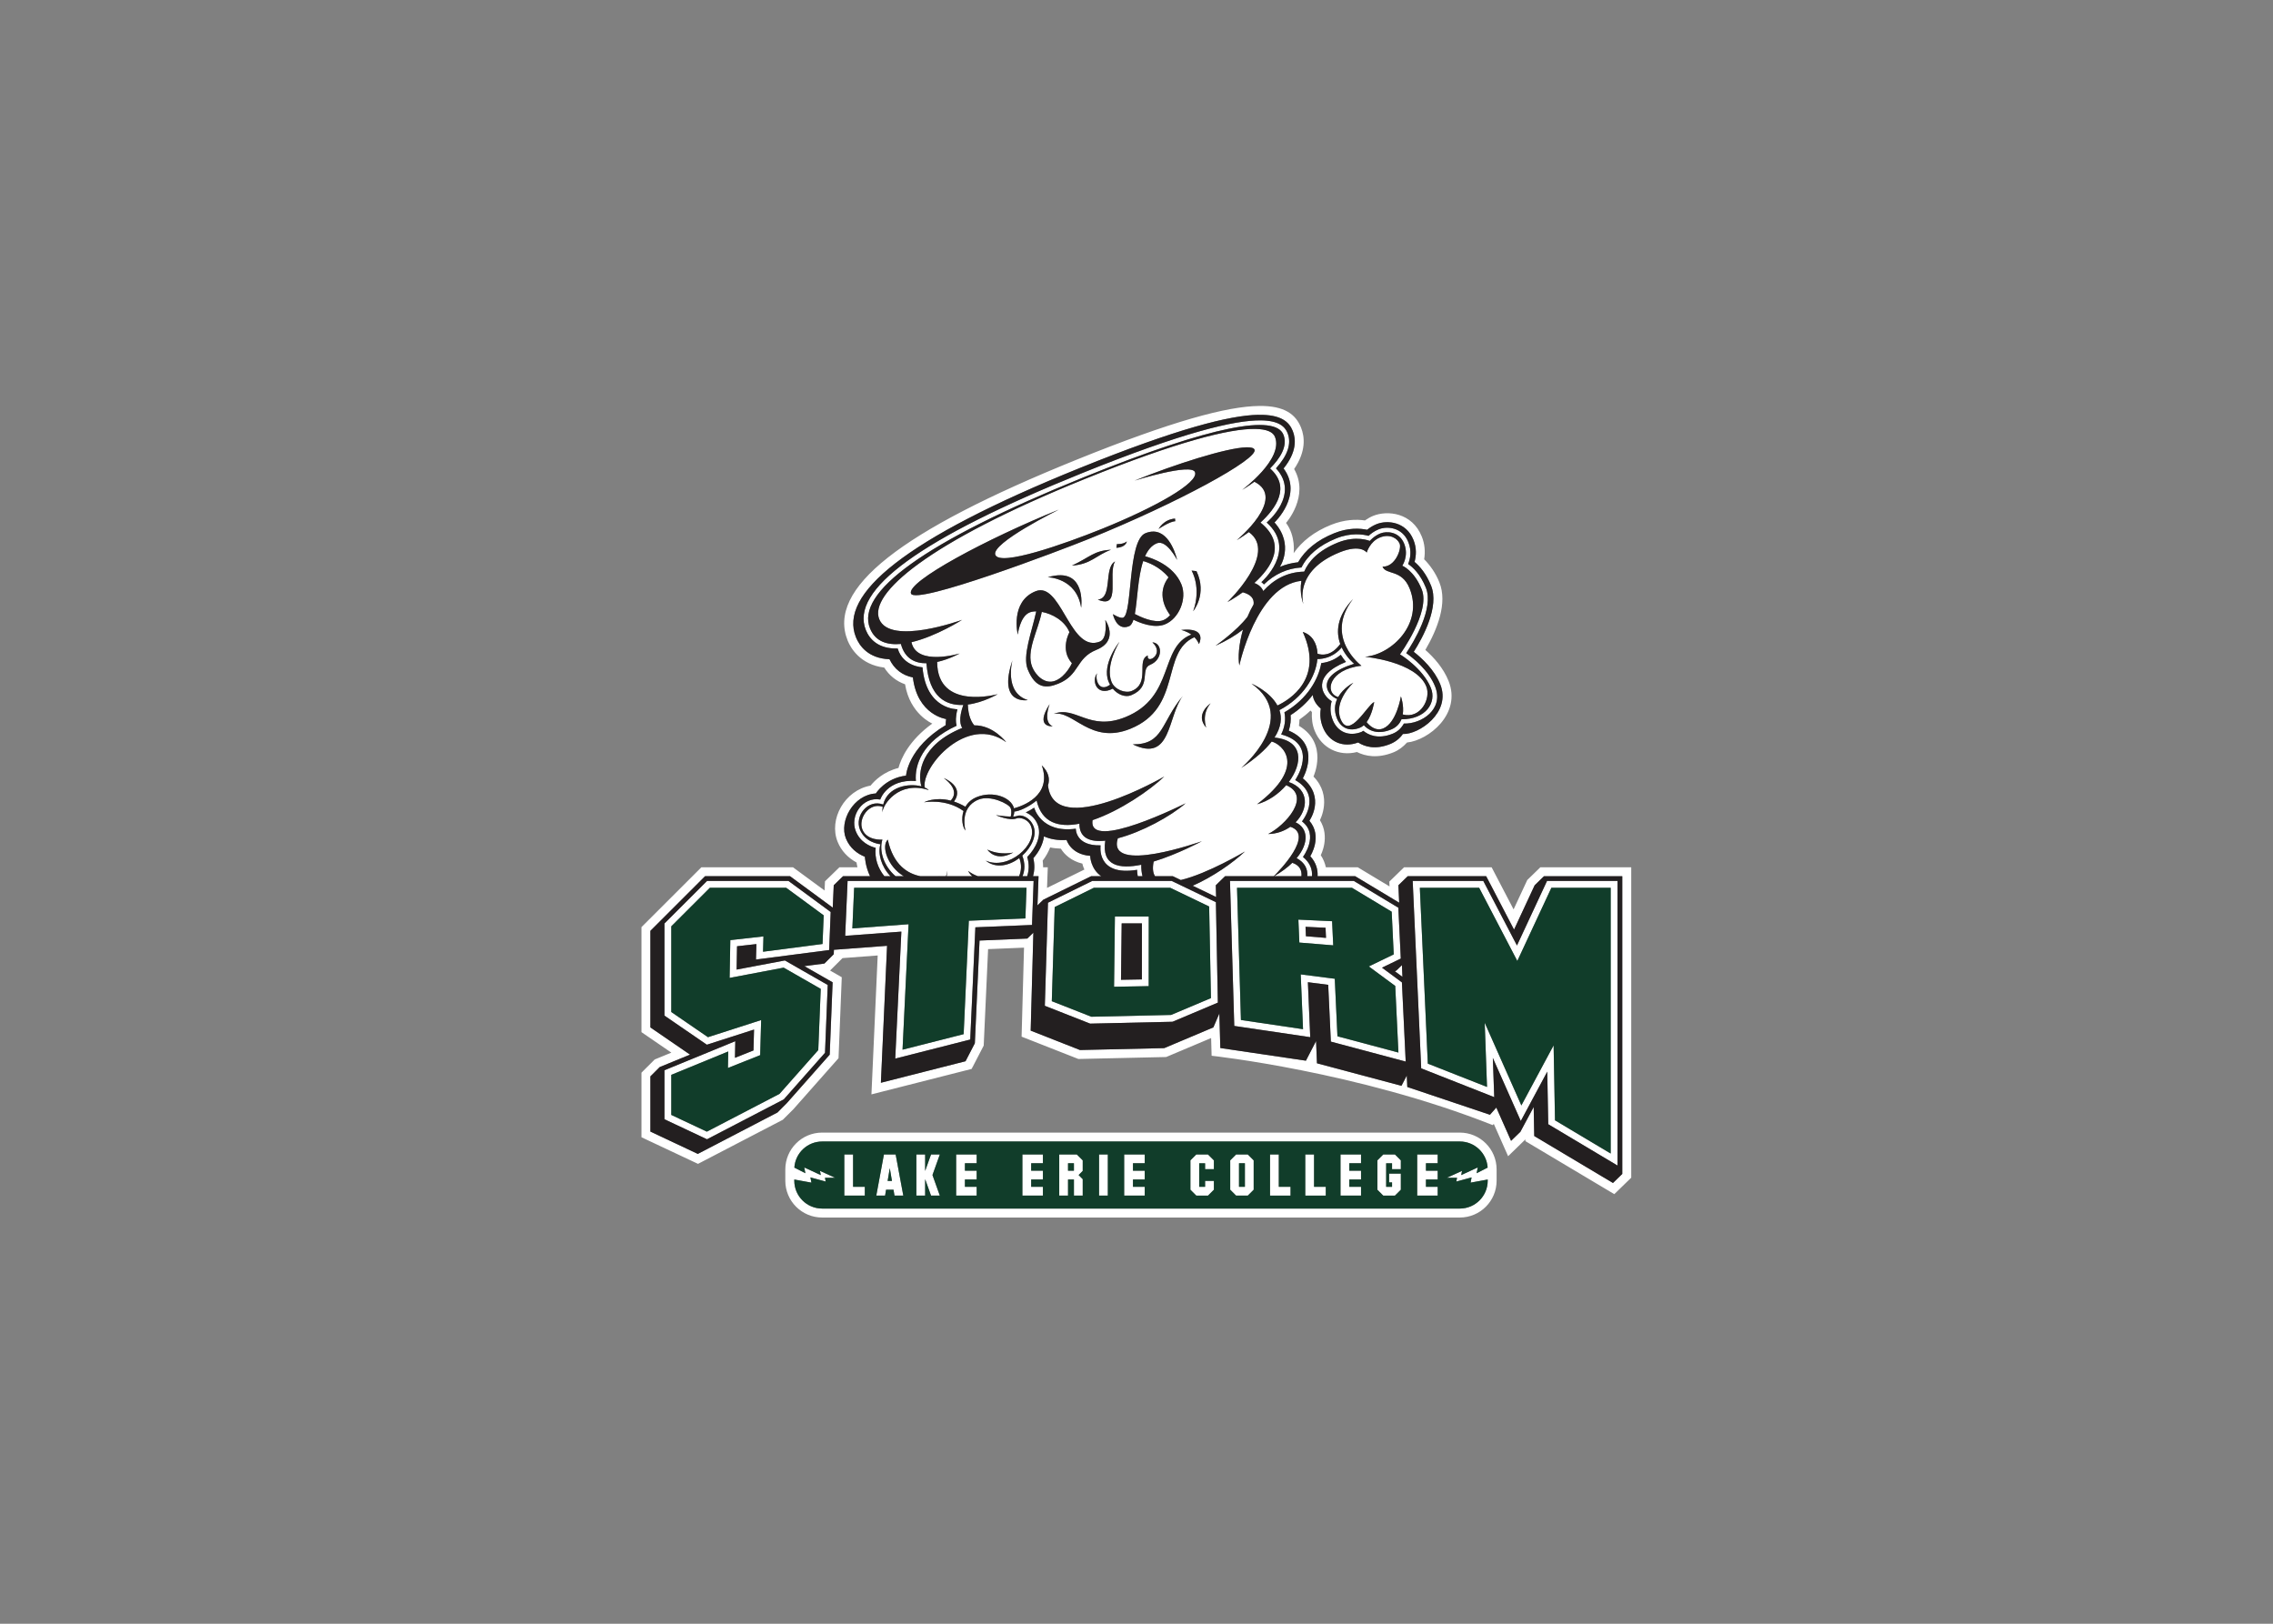 <svg clip-rule="evenodd" fill-rule="evenodd" stroke-linejoin="round" stroke-miterlimit="1.414" viewBox="0 0 560 400" xmlns="http://www.w3.org/2000/svg"><rect x="0" y="0" width="560" height="400" fill="#808080" stroke="none"/><g fill-rule="nonzero" transform="matrix(.68 0 0 .68 156.563 98.019)"><path d="m226.06 2.92c-11.68.106-31.67 5.502-66.15 19.437-64.234 25.949-90.618 46.795-83.023 65.586 1.096 2.696 4.551 8.691 13.242 9.757 1.818 2.885 4.37 4.931 7.549 6.053 1.765 10.84 9.865 14.229 9.865 14.229-8.385 6.043-11.311 12.566-12.256 16.082-5.42 1.346-8.688 4.626-10.109 6.391-9.446 1.72-15.222 12.229-11.934 20.369 1.319 3.254 3.699 5.774 6.854 7.486 0 0 .066.664.316 1.731h-6.522l-5.236 5.085-.148 3.331-11.445-8.416h-33.186l-21.709 21.684v38.041l10.83 7.425-6.043 2.483-4.787 4.775v23.398l20.486 9.637 30.725-15.975 3.793-3.781 16.389-18.518 1.175-29.334-4.234-2.428 4.508-4.502 12.744-.955-2.266 50.322 36.297-9.221 4.375-8.441 1.594-34.957 13.016-.537-.879 32.246 20.578 8.089 31.795-.712 16.295-6.877.176 6.419s52.805 5.672 101.85 25.123l.385-.441 5.189 11.709 6.256-6.082.01.627 32.205 19.201 6.135-5.963v-112.46h-32.916l-4.742 4.607-4.967 10.654-7.959-15.262h-31.709l-5.356 5.206.077 1.736-11.531-6.942h-11.545c-.309-1.443-.873-2.915-1.844-4.378 0 0 3.496-6.609-.305-12.691 0 0 4.7-8.672-2.334-15.793 0 0 5.551-11.95-5.268-18.375.122-.758.172-1.508.188-2.26 1.421-1.008 2.771-2.079 4.004-3.278.149.182.34.356.504.539-.119 2.292.118 4.57 1.006 6.774 2.557 6.332 8.838 9.366 15.322 7.715 2.998 1.507 7.452 2.443 13.25.103 1.955-.789 3.529-2.051 4.89-3.551 7.779-.771 19.86-10.402 15.035-22.336-1.882-4.678-5.284-8.451-8.394-11.211 4.322-7.422 8.123-16.967 5.074-24.494-1.361-3.376-3.283-6.082-5.506-8.347.46-2.837.197-5.6-.869-8.243-3.496-8.651-12.395-9.577-17.605-7.476-1.029.419-2.015.997-2.985 1.656-3.092-.435-7.351-.396-12.365 1.629-5.96 2.411-10.427 5.878-13.463 10.23 0 0 .833-6.181-2.755-10.955 0 0 8.584-9.69 2.933-19.523 4.378-6.42 3.854-11.668 2.494-15.039-1.932-4.785-5.985-7.9-15.068-7.817zm-.344 3.209c8.133-.146 11.086 2.528 12.418 5.822 1.208 3.001 1.466 7.662-3.314 13.607 7.191 9.636-3.297 19.566-3.297 19.566 7.281 8.132 1.941 16.105 1.941 16.105 2.085-.899 4.299-1.44 6.604-1.69 2.574-4.447 6.886-8.02 13.066-10.514 5.155-2.083 9.422-1.785 11.947-1.25.872-.702 2.002-1.465 3.4-2.031 3.958-1.6 10.731-.899 13.393 5.684 1.204 2.99.996 5.765.399 7.982 1.871 1.566 4.201 4.199 5.982 8.602 3.065 7.592-2.876 18.603-6.273 23.971 3.034 2.362 7.466 6.495 9.59 11.732 4.147 10.275-7.799 18.281-13.523 18.037-1.128 1.6-2.681 2.853-4.62 3.636-5.417 2.188-9.26.933-11.594-.566-5.412 2.026-10.624-.173-12.764-5.461-.918-2.27-1.137-4.572-.767-6.795-2.303-1.937-2.813-3.994-2.922-4.941-2.156 2.797-4.873 5.296-8.026 7.306.152 1.629.004 3.51-.66 5.6 12.119 5.146 5.09 17.293 5.09 17.293 8.406 6.909 2.379 15.357 2.379 15.357 4.916 5.734.322 12.836.322 12.836 2.157 2.376 2.788 4.91 2.647 7.256h13.633l15.936 9.592-.283-6.317 3.375-3.269h28.432l10.09 19.344 7.474-16.074 3.373-3.27h28.365v107.85l-3.369 3.274-28.529-17.008-.197-10.516-4.822 8.996-3.375 3.273-5.348-12.066-2.301 2.608-29.949-10.053-.187-4.145-1.926 3.713-30.615-8.156-.321-8.047-3.679 7.106-31.014-4.59-.348-12.516-2.166 5.035-17.803 7.518-30.527.685-17.861-7.021.969-35.486-2.196 2.132-17.309.721-1.699 37.211-3.373 6.512-30.664 7.791 2.239-49.609-19.256 1.441-.065 1.61-3.371 3.367-7.268.949 10.225 5.852-1.05 26.217-15.555 17.572-3.371 3.375-28.862 15-17.176-8.08v-20l3.375-3.373 10.992-4.514-14.367-9.848v-34.996l19.807-19.789h30.788l15.479 11.389.355-8.113 3.367-3.27h9.777c-1.762-3.765-1.859-7.052-1.859-7.052-2.76-1.099-5.47-3.146-6.869-6.616-2.528-6.25 2.694-15.839 10.844-16.316 0 0 3.381-5.542 10.934-6.461 0 0 .558-10.028 14.365-18.283-.006-.675.049-1.41.158-2.212 0 0-10.394-1.387-12.045-15.07-3.865-.77-6.747-3.025-8.469-6.592-7.789-.297-10.97-4.97-12.176-7.965-6.269-15.503 17.198-35.512 81.228-61.378 35.13-14.192 54.14-19.04 64.59-19.227zm.871 2.017c-9.474-.107-27.995 4.252-64.707 19.084-58.652 23.696-84.3 42.3-78.41 56.881 1.307 3.23 4.415 6.865 11.531 6.674 1.97 6.592 8.989 6.812 8.989 6.812 1.31 15.471 12.656 15.205 12.656 15.205-.698 2.7-.661 4.629-.291 5.971-12.474 5.663-15.277 14.306-14.76 20.006-10.535-.721-12.91 6.727-12.91 6.727-6.409-1.148-11.117 5.891-8.858 11.479 1.611 4.001 5.091 5.483 7.198 6.025-.413 3.753.777 7.335 3.146 10.27h2.211c-3.398-3.591-4.61-8.204-3.643-11.586-.936-.104-5.597-.815-7.416-5.314-1.97-4.883 2.771-11.139 8.434-9.067 1.624-6.597 9.322-7.792 13.828-6.586-1.383-4.768-.379-14.971 14.811-21.16-.621-.925-1.424-3.247.379-8.332-6.125.272-12.401-2.624-13.361-15.098-3.995.038-7.792-1.552-9.252-6.996-4.933.428-9.262-.846-11.2-5.652-5.222-12.915 19.259-31.231 77.519-54.771 46.745-18.888 69.279-22.8 72.264-15.412 1.67 4.125-1.188 8.589-4.836 12.25 7.501 6.68 2.265 14.333-3.475 19.6 9.595 7.784 4.118 16.184-2.224 21.896 1.6.589 2.691 1.601 3.238 2.906 3.631-4.051 8.498-6.895 14.82-7.023 1.616-3.756 5.118-7.669 12.223-10.543 6.66-2.691 11.549-.58 11.549-.58s1.481-1.761 3.799-2.705c2.321-.936 6.867-.739 8.65 3.676 1.793 4.437-.675 8.004-.675 8.004s4.264 1.669 7.052 8.584c3.299 8.166-7.885 23.52-7.885 23.52s8.313 5.031 11.205 12.186c2.118 5.236-1.753 11.368-10.67 11.352-.606 1.526-1.744 2.892-3.761 3.709-5.724 2.312-8.832-.394-9.856-1.569-.425.38-.898.696-1.422.908-4.016 1.617-7.029-.124-8.334-3.359-1.117-2.765-.81-5.128.088-7.051-3.759-1.316-8.31-8.301 6.156-12.762 0 0-2.804-2.21-4.529-5.918-1.002 1.27-3.795 4.143-8.799 4.221-.555 6.265-5.053 13.935-13.748 18.494.925 2.755.714 6.075-1.791 9.945 10.69 1.085 10.225 9.414 5.174 16.094 7.6 2.68 7.076 9.928 2.467 14.609 4.462 2.03 5.066 7.393.373 12.986 3.034 1.605 4.075 3.99 3.867 6.531h1.699c.187-2.342-.582-4.798-3.267-6.98 0 0 6.049-7.994-.35-12.871 0 0 7.508-9.251-2.447-14.982 0 0 8.868-12.815-5.086-16.523 1.328-2.733 1.709-5.419 1.164-8.014 8.473-4.872 12.414-12.259 13.352-17.82 3.244-.375 5.579-1.741 7.061-3.031.637 1.014 1.288 1.906 1.894 2.592-12.604 5.091-8.793 12.12-5.172 14.225-.66 2.217-.557 4.515.389 6.867 1.765 4.355 5.959 6.058 10.451 4.25 0 0 .337-.222.603-.385 1.73 1.425 5.236 3.239 10.664 1.045 1.857-.752 3.139-2.054 4.047-3.67 6.293.219 14.668-5.135 11.281-13.504-2.342-5.801-7.83-10.173-10.438-12.008 2.722-4.067 10.141-16.213 7.121-23.693-1.998-4.955-4.737-7.444-6.431-8.597.702-1.699 1.419-4.618.053-7.987-2.135-5.286-7.574-5.852-10.754-4.568-1.662.664-2.881 1.656-3.631 2.357-1.939-.54-6.312-1.262-11.717.92-6.17 2.494-10.346 6.062-12.596 10.535-5.175.316-9.722 2.422-13.598 6.141-.284-.306-.579-.578-.916-.838 0 0 13.199-11.471 1.921-21.586 0 0 12.25-10.068 3.366-19.631 4.23-4.67 5.723-8.988 4.181-12.812-.939-2.327-3.186-4.49-9.668-4.563zm-2.072 3.092c-9.317-.135-28.292 4.635-61.758 18.154-57.201 23.112-78.135 41.617-74.443 50.76 3.941 9.756 30.016.26 30.016.26s-9.375 5.991-18.342 8.094c1.869 8.817 17.494 4.076 17.494 4.076s-3.77 2.117-8.18 3.08c.034 17.75 21.92 11.67 21.92 11.67s-5.117 3.025-10.809 3.758c.138 4.097 1.308 6.343 2.342 7.537 6.866-.125 11.547 6.084 11.547 6.084-14.089-10.291-30.78 9.002-29.512 16.43.614.265 1.128.583 1.486.947-10.895-3.557-16.693 5.247-16.832 8.123-.01-.736.048-1.422.151-2.07-4.851-1.756-9.023 4.172-7.377 8.234 1.669 4.136 7.24 3.656 7.24 3.656-1.255 3.99.412 9.481 4.764 13.248h3c-5.809-3.376-8.309-10.919-5.805-13.248 1.991 9.299 7.333 12.371 11.814 13.248h6.625c.198-.046.344-.078.344-.078-.064.031-.126.043-.184.078h2.52c.146-.681.283-1.356.5-2.052-.147.661-.239 1.355-.303 2.052h9.277c-1.073-.926-1.476-1.939-1.476-1.939 1.05.877 2.298 1.487 3.523 1.939h14.932c.84-2.015.986-4.295.076-6.56-3.686 2.772-8.498 3.896-12.172.902 8.074 3.688 19.103-5.786 16.381-12.518-1.105-2.744-4.208-3.151-5.058-2.808-2.759 1.117-7.621-1.143-7.621-1.143s3.012.484 5.345.531c.127-.406.487-1.849-.027-3.101-.592-1.492-7.279-4.816-11.611-3.059-7.194 2.903-4.732 11.227-4.732 11.227-1.003-1.111-1.65-4.199-.701-7.084-6.447-4.681-14.322-3.164-14.322-3.164s3.845-2.102 9.662-.621c1.043-1.05 2.999-4.026-2.489-8.153 0 0 7.678 2.993 3.68 8.512 1.308.425 2.692 1.032 4.15 1.879.817-1.437 2.129-2.711 4.114-3.516 5.875-2.373 12.479.104 13.477 4.073 2.836-.753 14.021-4.472 10.062-15.561 2.552 2.475 2.993 4.982 2.26 7.273 2.257 19.944 42.127-3.219 42.127-3.219-5.155 4.935-16.011 12.42-25.975 15.795-1.88 11.778 33.721-6.107 33.721-6.107-5.493 4.785-15.945 10.447-24.574 12.686-4.212 13.425 30.465 1.051 30.465 1.051s-8.722 4.712-17.48 7.375c-.495 2.441-.262 4.148.488 5.31h6.463l2.881 1.383c9.81-2.314 23.248-10.34 23.248-10.34-4.307 4.068-11.786 9.305-18.951 12.402l8.498 4.088-.114-4.256 3.368-3.277h17.643c1.887-1.875 14.808-15.056 6-17.908-2.207 1.557-4.96 2.576-8.032 2.619 6.189-3.121 15.866-13.711 6.528-17.689-2.75 3.19-6.529 5.849-10.553 6.904 18.294-13.871 9.028-21.783 5.293-22.709-2.244 2.906-5.767 6.098-11.035 9.566 0 0 21.42-18.037 3.714-30.559 0 0 6.597 2.729 9.405 7.934 4.416-2.087 16.929-9.698 9.174-26.65 3.371 1.039 5.174 4.07 5.355 7.893 1.719.585 4.996.844 8.229-3.524-1.508-4.176-1.413-9.88 4.644-16.303-10.748 13.855 3.039 24.184 3.039 24.184-11.761 1.289-13.591 9.839-8.435 11.34 1.916-3.365 5.521-5.189 5.521-5.189s-7.283 6.61-4.648 13.148c3.142 7.757 9.697-5.158 12.18-6.16 0 0-.665 4.451-2.752 7.293 1.052 1.29 3.267 3.391 5.99 2.291 4.899-1.982 6.441-11.625 6.441-11.625s1.186 3.301.67 6.554c6.469 1.704 10.307-5.752 8.52-10.162-3.646-9.028-22.191-10.736-22.191-10.736 9.844-.845 21.257-12.142 16.15-24.777-2.838-7.012-8.56-4.779-9.813-7.879 4.606.165 6.976-6.428 6.213-8.308-.757-1.884-3.491-3.735-7.15-2.254-3.663 1.48-4.795 5.461-4.795 5.461s-2.071-3.207-9.791-.088c-16.91 6.835-13.143 18.736-13.143 18.736s-1.55-3.742-.717-8.418c-16.388 1.786-22.492 30.658-22.492 30.658-.539-2.784-.191-7.721 1.33-12.992-2.627 2.062-5.942 4.074-9.969 5.865 0 0 7.655-5.319 11.586-10.486.63-1.529 1.371-3.037 2.215-4.486.268-1.933-.75-3.539-3.914-4.401-3.081 2.223-5.565 3.549-5.565 3.549s18.512-17.689 7.764-25.357c-2.489 1.834-4.394 2.934-4.394 2.934s18.369-15.167 6.404-21.172c-2.5 1.829-4.443 2.955-4.443 2.955s15.152-11.148 11.887-19.227c-.698-1.727-2.939-2.804-7.174-2.865zm-3.193 6.662c1.661-.046 2.713.215 2.97.85 1.372 3.392-27.743 19.288-60.268 32.432-10.131 4.093-62.47 23.988-64.201 19.703-1.73-4.285 27.598-19.91 53.557-30.4 0 0-24.702 12.175-22.998 16.387 1.699 4.216 24.671-3.784 38.803-9.494 18.762-7.58 35.084-16.633 33.521-20.498-1.345-3.338-21.871 3.085-21.871 3.085 14.682-5.931 33.289-11.864 40.486-12.064zm-25.834 25.824.082.957c-2.084.071-6.033 2.805-6.033 2.805s1.787-3.468 5.951-3.762zm-7.75 4.706c6.345.175 8.488 10.271 8.488 10.271s-3.803-7.459-7.33-6.031c-1.928.776-3.289 2.482-4.277 4.697 2.281.598 10.339 3.185 13.182 10.219 2.105 5.226-.904 12.402-5.969 14.449-4.044 1.64-9.42-.677-11.416-1.676-.394 1.234-.904 2.08-1.619 2.362-4.551 1.842-5.834-4.387-5.834-4.387s2.67 1.698 3.734 1.273c3.414-1.382 1.559-27.964 8.059-30.588 1.084-.438 2.076-.615 2.982-.589zm-9.727 3.57s-.285 2.148-3.781 2.297l.182-1.334s2.327.141 3.599-.963zm-5.715 3.01c-5.367 1.933-7.246 5.293-14.166 5.744 6.633-3.096 7.9-5.406 14.166-5.744zm11.645 4.098c-1.965 5.869-2.079 14.128-3.029 19.189 1.958 1.024 7.194 3.491 10.297 2.238.998-.404 1.813-1.061 2.477-1.861-1.393-1.834-5.094-7.714-.571-13.666-3.261-3.985-7.656-5.481-9.173-5.901zm-10.195.139c-2.761 4.681 2.421 17.51-6.256 13.822 5.524-.5 2.064-11.482 6.256-13.822zm27.732 3.322 1.772.193c3.99 8.331-1.19 14.504-1.19 14.504 3.094-8.645-.582-14.697-.582-14.697zm-47.498 1.678c9.121.112 7.483 11.768 7.483 11.768-1.649-10.865-12.086-11.041-12.086-11.041 1.778-.523 3.3-.743 4.603-.727zm-7.355 5.437c8.071-.225 11.452 22.705 21.643 18.586 2.914-1.175 1.945-7.83 1.945-7.83s5.215 7.434-3.236 10.842c-7.574 3.065-5.96 9.091-13.812 12.26-4.355 1.759-8.23 1.792-11.051-5.19-1.978-4.888 1.416-13.387 3.082-21.014-.92-.006-1.736.119-2.395.385-3.538 1.433-4.302 8.016-4.302 8.016s-2.883-11.918 6.447-15.686c.583-.236 1.142-.354 1.68-.369zm.578 7.842c-1.373 6.929-5.798 14.208-3.461 19.977 1.164 2.886 4.545 6.5 8.416 4.937 3.87-1.562 5.963-6.326 5.963-6.326-4.445-4.936-.9-11.219-.9-11.219-1.683-4.166-6.207-6.678-10.018-7.369zm52.166 6.428c7.696-.201 4.773 5.226 4.773 5.226-.41-1.01-.99-1.826-1.644-2.482-12.314 5.382-4.209 25.499-23.244 33.187-14.452 5.842-20.644-6.805-27.721-5.406 7.916-3.108 12.806 6.475 25.943 1.171 18.059-7.302 12.189-25.367 23.91-29.908-1.824-1.31-3.701-1.669-3.701-1.669.611-.067 1.17-.106 1.683-.12zm-24.033 4.435s-5.288 8.506-2.869 14.492c1.149 2.843 5.005 4.234 7.312 3.295 6.848-2.765 1.546-11.132 5.828-12.863-.618 3.435 6.394-.41 1.663-4.76 3.678.191 3.957 6.213-.807 8.141-3.865 1.564.802 7.917-6.912 11.035-1.976.8-4.705-.088-6.639-2.391-5.726 2.956-7.834-2.702-5.66-5.599-.808 1.901.52 7.215 4.681 4.162-.202-.349-.382-.718-.544-1.11-2.577-6.377 3.947-14.402 3.947-14.402zm-38.754 6.654s-3.221 11.662 5.549 14.432c0 0-11.103 1.994-5.549-14.432zm61.768 12.883c-5.724 7.435-4.056 24.384-18.174 17.594 11.22.059 10.065-7.898 18.174-17.594zm10.006 2.733c-3.44 4.037-1.584 8.775-1.584 8.775-4.301-4.806 1.584-8.775 1.584-8.775zm-58.314.281s-2.585 6.473 1.072 8.025c0 0-6.615.605-1.072-8.025zm-4.713 34.92c-2.886 2.374-6.4 3.922-8.068 3.996-.022.588-.17 1.204-.448 1.822.588-.021 1.089-.088 1.416-.22 1.645-.66 4.684.512 5.952 3.652 1.361 3.365-.698 7.712-4.053 10.725 1.085 2.794.942 5.3.099 7.445h1.684c.675-2.066.784-4.406.022-6.961 3.117-3.15 5.372-7.801 3.75-11.812-.909-2.243-2.566-3.637-4.291-4.318 1.022-.484 2.031-1.055 3.048-1.736 0 0 2.402 9.343 15.088 7.623 0 0-.191 6.275 8.973 6.025 0 0-1.764 11.314 13.234 8.869 0 0-.026.981.24 2.311h1.703c-.283-1.199-.467-2.529-.441-4.151-7.855 1.612-14.472.479-13.033-8.722-5.492.598-9.43-.936-9.369-6.147-7.438 1.455-13.661-.279-15.506-8.4zm2.664 12.992c-.349 2.678-1.673 5.415-3.855 7.902.545 2.358.436 4.537-.098 6.526h1.982l-.382 10.572 2.115-2.059 17.33-8.514h3.656c-3.959-2.732-4.006-7.373-4.006-7.373-7.064-.523-8.551-5.744-8.551-5.744-3.122.192-5.86-.27-8.191-1.31zm2.244 4.006c1.23.271 2.53.385 3.875.435 1.313 2.135 3.772 4.47 7.803 5.432 0 0 .161.899.732 2.143l-13.539 6.65.272-7.478h-1.694c.006-.79-.041-1.591-.15-2.397 1.164-1.527 2.069-3.134 2.701-4.785zm-22.752.779c4.688 2.239 9.393 1.061 9.393 1.061-6.484 3.631-9.393-1.061-9.393-1.061zm110.49 4.787c-1.699 1.657-3.881 3.294-6.566 4.852h9.881c.181-2.103-.62-3.943-3.315-4.852zm-212.07 6.58-15.426 15.41v33.375l15.375 10.543 17.09-5.498-.207 7.571-6.707 2.666.113-6.018-25.664 10.52v17.758l15.42 7.252 27.82-14.459 14.934-16.877.991-24.559-15.533-8.893-17.488 3.309.16-8.447 7.015-.789-.156 5.601 26.516-3.445.549-13.781-15.281-11.246h-29.52zm50.932 0-.877 19.881 20.357-1.521-2.217 46 27.174-6.908 1.856-40.66 20.525-.848.576-15.943h-67.395zm88.633 0-16.037 7.885-1.138 37.344 16.412 6.457 29.859-.676 16.424-6.935-.713-36.385-15.99-7.69h-28.816zm116.11 0 3.082 67.898 26.463 10.426-.511-14.203 10.133 22.844 9.589-17.873.358 19.043 25.098 14.971v-103.11h-25.545l-10.889 23.383-12.195-23.383h-25.582zm-66.199.002 1.553 52.52 27.527 4.075-.85-19.91 7.362.941.955 20.576 27.121 7.228-1.371-28.691-7.217-5.33 6.806-3.289-.886-18.422-16.109-9.697h-44.891zm-188.44 2.473h27.674l13.57 9.986-.418 10.379-21.559 2.803.151-5.561-12.004 1.356-.256 13.684 19.582-3.719 13.434 7.691-.895 22.176-14.047 15.873-26.322 13.68-12.881-6.058v-14.521l20.631-8.467-.113 5.979 11.684-4.649.355-12.707-19.268 6.199-13.289-9.119v-31.037l13.971-13.967zm52.275.002h62.445l-.394 11.088-20.504.85-1.873 41.088-22.143 5.63 2.189-45.451-20.369 1.518zm86.842.002h27.674l14.109 6.783.647 33.182-14.445 6.1-28.883.654-14.328-5.637 1.039-34.105 14.188-6.976zm51.879 0h41.648l14.391 8.66.735 15.471-9.022 4.36 9.57 7.066 1.155 24.129-22.092-5.891-.969-20.84-12.344-1.578.846 19.85-22.504-3.334zm66.236 0h21.488l13.828 26.508 12.338-26.508h21.488v96.268l-20.174-12.031-.504-27.15-11.678 21.764-13.283-29.959.836 23.258-21.451-8.443-2.888-63.705zm-110.48 10.406-.308 25.445 12.553-.219.021-25.227h-12.266zm66.473 1.121.356 8.318 12.27 1-.407-8.736zm-64.021 1.363h7.334l-.011 20.301-7.567.137zm66.615 1.245 7.25.341.168 3.668-7.273-.591zm34.922 13.883-2.015 1.951-.545.267 2.744 2.026zm-210.05 60.66c-7.367 0-13.341 5.974-13.346 13.346v4.087c.005 7.367 5.978 13.34 13.346 13.34h231.02c7.371 0 13.337-5.973 13.342-13.34v-4.087c-.005-7.372-5.97-13.346-13.342-13.346zm0 3.24h231.02c5.363 0 9.746 4.176 10.082 9.451l-3.992 2.037.41-2.096-5.994 2.77.295-1.522-5.521 2.514h3.718l-.263 1.352 5.527-1.496-.359 1.892 6.203-1.133v.424c0 5.575-4.526 10.105-10.105 10.105h-231.02c-5.58 0-10.105-4.53-10.105-10.105v-.424l6.205 1.133-.363-1.892 5.531 1.496-.26-1.352h3.715l-5.524-2.514.293 1.522-5.988-2.77.402 2.096-3.986-2.037c.333-5.275 4.718-9.451 10.08-9.451zm100.31 4.697v14.895h3.188v-14.895zm-92.301.004v14.896h7.438v-3.187h-4.252v-11.709zm14.354 0-2.758 14.895h3.19l.353-2.129h2.696l.353 2.129h3.19l-2.764-14.895zm11.754 0v14.896h3.19v-5.957l2.129 5.957h3.189l-2.666-7.447 2.666-7.449h-3.189l-2.129 5.957v-5.957zm14.416 0v14.895h7.444v-3.186h-4.26v-2.654h4.26v-3.185h-4.26v-2.684h4.26v-3.186zm23.998 0v14.895h7.442v-3.186h-4.252v-2.654h4.252v-3.185h-4.252v-2.684h4.252v-3.186zm36.881 0v14.895h7.446v-3.184h-4.26v-2.656h4.26v-3.183h-4.26v-2.686h4.26v-3.185h-7.446zm26.127 0-2.129 2.129v10.641l2.129 2.129h4.254l2.127-2.129v-3.199h-3.191v2.14h-2.135v-8.525h2.135v2.135h3.191v-3.192l-2.127-2.129zm26.717 0v14.898h7.438v-3.187h-4.252v-11.711zm12.768 0v14.898h7.438v-3.187h-4.252v-11.711zm12.764 0v14.895h7.444v-3.184h-4.254v-2.656h4.254v-3.183h-4.254v-2.686h4.254v-3.185h-7.444zm15.488 0-2.129 2.129v10.641l2.129 2.129h4.25l2.129-2.125v-5.836h-4.25v3.184h1.067v1.589h-2.141v-8.525h2.141v2.135h3.183v-3.192l-2.129-2.129zm12.295 0v14.895h7.438v-3.184h-4.252v-2.656h4.252v-3.183h-4.252v-2.686h4.252v-3.185h-7.438zm-129.68.002v14.891h3.186v-5.836h2.133v5.836h3.191v-5.955l-1.486-1.494 1.486-1.483v-3.834l-2.127-2.125zm64.07 0-2.125 2.125v10.643l2.125 2.123h4.258l2.121-2.123v-10.643l-2.121-2.125zm1.063 3.182h2.131v8.523h-2.131zm-61.949.004h2.135v2.685h-2.135zm-64.58 1.779.785 4.607h-1.565z" fill="#fff"/><path d="m79.229 177.472-.646 14.723 20.365-1.522-2.188 45.451 22.143-5.627 1.879-41.092 20.496-.848.398-11.086h-62.447zm86.844 0-14.182 6.976-1.049 34.107 14.332 5.629 28.881-.648 14.447-6.096-.65-33.189-14.105-6.779zm51.877 0 1.416 47.896 22.5 3.33-.836-19.85 12.336 1.578.969 20.844 22.094 5.887-1.154-24.127-9.573-7.067 9.028-4.361-.742-15.467-14.387-8.664h-41.65zm66.238.002 2.893 63.701 21.449 8.447-.836-23.258 13.277 29.955 11.684-21.766.506 27.156 20.172 12.027v-96.264h-21.488l-12.342 26.51-13.824-26.51h-21.49zm-257.24.002-13.971 13.959v31.037l13.291 9.119 19.268-6.201-.354 12.709-11.684 4.648.114-5.977-20.635 8.463v14.52l12.885 6.063 26.322-13.684 14.047-15.869.892-22.174-13.432-7.69-19.582 3.715.256-13.684 12.004-1.35-.154 5.553 21.561-2.805.42-10.371-13.574-9.982h-27.674zm146.76 10.406h12.262l-.016 25.219-12.555.222zm66.475 1.121 12.213.578.41 8.738-12.273-1.004-.349-8.312zm-172.53 80.38c-5.362 0-9.744 4.181-10.082 9.455l3.99 2.035-.404-2.094 5.99 2.77-.295-1.526 5.522 2.51h-3.713l.262 1.356-5.532-1.496.36 1.894-6.203-1.133v.42c0 5.58 4.525 10.105 10.105 10.105h231.02c5.58 0 10.105-4.525 10.105-10.105v-.42l-6.199 1.133.357-1.894-5.525 1.496.253-1.356h-3.71l5.519-2.51-.293 1.526 5.988-2.77-.402 2.094 3.99-2.035c-.339-5.274-4.721-9.455-10.084-9.455h-231.02zm8.01 4.701h3.183v11.711h4.254v3.187h-7.437zm14.357 0h4.25l2.773 14.898h-3.199l-.353-2.131h-2.692l-.357 2.131h-3.19zm11.748 0h3.189v5.959l2.129-5.959h3.19l-2.666 7.449 2.666 7.449h-3.19l-2.129-5.957v5.957h-3.189zm14.416 0h7.443v3.185h-4.258v2.684h4.258v3.186h-4.258v2.656h4.258v3.187h-7.443zm24 0h7.435v3.185h-4.246v2.684h4.246v3.186h-4.246v2.656h4.246v3.187h-7.435zm13.355 0h6.379l2.131 2.129v3.83l-1.487 1.49 1.487 1.492v5.957h-3.186v-5.843h-2.135v5.843h-3.189zm14.422 0h3.185v14.898h-3.185zm9.101 0h7.446v3.185h-4.26v2.684h4.26v3.186h-4.26v2.656h4.26v3.187h-7.446zm26.127 0h4.254l2.129 2.129v3.191h-3.189v-2.135h-2.135v8.526h2.135v-2.141h3.189v3.198l-2.129 2.13h-4.254l-2.127-2.13v-10.639zm14.418 0h4.258l2.123 2.129v10.639l-2.123 2.131h-4.258l-2.123-2.131v-10.639zm12.299 0h3.186v11.711h4.252v3.187h-7.437v-14.898zm12.768 0h3.186v11.711h4.252v3.187h-7.437v-14.898zm12.769 0h7.441v3.185h-4.258v2.684h4.258v3.186h-4.258v2.656h4.258v3.187h-7.441zm15.484 0h4.25l2.13 2.129v3.191h-3.185v-2.135h-2.135v8.526h2.135v-1.59h-1.069v-3.186h4.254v5.838l-2.131 2.125h-4.25l-2.125-2.131v-10.639l2.125-2.128zm12.297 0h7.437v3.185h-4.258v2.684h4.258v3.186h-4.258v2.656h4.258v3.187h-7.437zm-126.501 3.182v2.685h2.135v-2.685zm61.949 0v8.525h2.133v-8.525zm-126.53 1.785-.777 4.611h1.563z" fill="#113d2a"/><path d="m225.71 6.127c-10.455.187-29.469 5.036-64.592 19.229-64.033 25.871-87.499 45.875-81.232 61.381 1.21 2.992 4.389 7.665 12.146 7.941 1.723 3.567 4.606 5.82 8.473 6.594 1.65 13.688 12.041 15.07 12.041 15.07-.109.805-.157 1.534-.157 2.209-13.807 8.255-14.369 18.285-14.369 18.285-7.55.925-10.932 6.459-10.932 6.459-8.15.486-13.371 10.066-10.846 16.316 1.402 3.47 4.113 5.523 6.873 6.623 0 0 .104 3.288 1.862 7.045h-9.778l-3.371 3.277-.355 8.106-15.471-11.383h-30.795l-19.805 19.787v34.994l14.365 9.855-10.992 4.504-3.373 3.371v20.002l17.176 8.088 28.861-15.004 3.367-3.371 15.555-17.576 1.059-26.219-10.229-5.854 7.267-.945 3.369-3.371.065-1.607 19.258-1.444-2.238 49.617 30.662-7.797 3.377-6.513 1.699-37.211 17.309-.719 2.191-2.135-.969 35.486 17.863 7.029 30.525-.691 17.805-7.512 2.166-5.043.35 12.52 31.012 4.586 3.678-7.102.328 8.043 30.613 8.157 1.924-3.711.181 4.14 29.951 10.062 2.309-2.607 5.348 12.059 3.371-3.273 4.82-8.993.203 10.52 28.521 17.008 3.371-3.277v-107.85h-28.365l-3.377 3.277-7.474 16.068-10.088-19.346h-28.43l-3.377 3.278.285 6.31-15.938-9.588h-13.631c.141-2.352-.491-4.878-2.647-7.261 0 0 4.595-7.102-.32-12.828 0 0 6.025-8.457-2.381-15.365 0 0 7.03-12.146-5.084-17.285.659-2.095.804-3.975.652-5.61 3.15-2.002 5.869-4.504 8.026-7.304.109.947.622 3.003 2.924 4.943-.364 2.22-.147 4.527.773 6.797 2.135 5.285 7.349 7.485 12.754 5.465 2.336 1.496 6.181 2.754 11.6.566 1.938-.785 3.488-2.036 4.615-3.642 5.729.25 17.673-7.764 13.525-18.031-2.119-5.242-6.556-9.372-9.59-11.74 3.398-5.368 9.337-16.37 6.272-23.965-1.779-4.4-4.109-7.039-5.981-8.608.604-2.214.81-4.988-.4-7.976-2.661-6.583-9.435-7.292-13.393-5.692-1.399.569-2.525 1.329-3.396 2.031-2.525-.526-6.795-.831-11.949 1.256-6.18 2.493-10.493 6.064-13.066 10.512-2.304.249-4.515.788-6.608 1.692 0 0 5.341-7.97-1.937-16.109 0 0 10.489-9.93 3.295-19.568 4.78-5.945 4.523-10.604 3.316-13.605-1.32-3.287-4.27-5.961-12.41-5.815zm.871 2.019c6.482.072 8.728 2.234 9.668 4.561 1.541 3.828.049 8.151-4.181 12.816 8.885 9.56-3.366 19.627-3.366 19.627 11.278 10.115-1.922 21.59-1.922 21.59.338.26.633.529.917.836 3.876-3.72 8.422-5.825 13.598-6.141 2.25-4.474 6.425-8.041 12.596-10.529 5.405-2.188 9.778-1.466 11.717-.926.75-.702 1.969-1.689 3.63-2.357 3.18-1.285 8.619-.719 10.754 4.568 1.367 3.369.652 6.288-.05 7.986 1.693 1.154 4.431 3.643 6.429 8.598 3.02 7.48-4.398 19.626-7.121 23.691 2.609 1.838 8.095 6.207 10.438 12.01 3.386 8.369-4.989 13.721-11.281 13.506-.909 1.616-2.188 2.916-4.045 3.668-5.428 2.194-8.936.381-10.666-1.047-.266.165-.603.389-.603.389-4.493 1.807-8.689.102-10.449-4.254-.946-2.35-1.05-4.647-.397-6.863-3.615-2.109-7.426-9.135 5.178-14.229-.606-.685-1.258-1.58-1.896-2.59-1.48 1.29-3.815 2.656-7.059 3.031-.939 5.561-4.879 12.947-13.352 17.822.545 2.595.163 5.279-1.164 8.012 13.954 3.709 5.086 16.525 5.086 16.525 9.955 5.731 2.447 14.982 2.447 14.982 6.399 4.882.35 12.871.35 12.871 2.685 2.182 3.453 4.636 3.267 6.978h-1.699c.208-2.543-.833-4.926-3.867-6.535 4.692-5.585 4.089-10.952-.373-12.982 4.609-4.682 5.133-11.929-2.467-14.609 5.051-6.68 5.516-15.009-5.174-16.094 2.505-3.865 2.718-7.191 1.793-9.947 8.695-4.556 13.191-12.225 13.746-18.49 5.003-.078 7.796-2.952 8.799-4.223 1.725 3.709 4.529 5.918 4.529 5.918-14.466 4.461-9.915 11.445-6.156 12.764-.899 1.921-1.205 4.284-.088 7.049 1.305 3.235 4.318 4.983 8.334 3.361.524-.212.997-.525 1.422-.91 1.024 1.18 4.132 3.883 9.856 1.566 2.017-.816 3.155-2.182 3.761-3.705 8.916.015 12.789-6.115 10.672-11.352-2.892-7.153-11.207-12.187-11.207-12.187s11.184-15.351 7.885-23.518c-2.789-6.91-7.053-8.588-7.053-8.588s2.469-3.564.676-8.002c-1.784-4.415-6.33-4.605-8.65-3.675-2.318.941-3.799 2.707-3.799 2.707s-4.889-2.112-11.549.576c-7.105 2.874-10.606 6.789-12.223 10.545-6.323.125-11.189 2.974-14.82 7.025-.548-1.306-1.638-2.32-3.238-2.91 6.342-5.71 11.818-14.109 2.224-21.893 5.74-5.261 10.977-12.92 3.475-19.602 3.649-3.66 6.506-8.119 4.836-12.25-2.985-7.388-25.517-3.47-72.262 15.41-58.261 23.542-82.741 41.86-77.52 54.775 1.937 4.806 6.267 6.08 11.189 5.639 1.46 5.444 5.259 7.033 9.254 6.996.96 12.473 7.234 15.367 13.359 15.102-1.803 5.08-1.002 7.397-.379 8.326-15.19 6.189-16.193 16.391-14.811 21.16-4.507-1.209-12.204-.01-13.828 6.588-5.663-2.074-10.404 4.182-8.434 9.064 1.819 4.499 6.479 5.211 7.414 5.315-.967 3.379.249 7.992 3.647 11.586h-2.213c-2.369-2.93-3.559-6.516-3.147-10.27-2.106-.541-5.586-2.026-7.197-6.027-2.26-5.58 2.449-12.619 8.857-11.477 0 0 2.376-7.449 12.91-6.729-.517-5.701 2.286-14.341 14.76-20.004-.37-1.345-.404-3.269.293-5.971 0 0-11.346.267-12.656-15.205 0 0-7.02-.218-8.99-6.81-7.116.189-10.225-3.448-11.531-6.676-5.89-14.581 19.758-33.185 78.41-56.885 36.712-14.827 55.233-19.185 64.707-19.08zm-2.072 3.094c4.236.061 6.476 1.136 7.174 2.863 3.265 8.079-11.887 19.227-11.887 19.227s1.937-1.125 4.441-2.955c11.969 6.006-6.4 21.174-6.4 21.174s1.903-1.1 4.39-2.934c10.749 7.672-7.761 25.359-7.761 25.359s2.483-1.328 5.564-3.55c3.164.861 4.182 2.465 3.916 4.398-.845 1.449-1.584 2.958-2.217 4.486-3.932 5.168-11.586 10.486-11.586 10.486 4.028-1.792 7.346-3.798 9.969-5.869-1.52 5.276-1.867 10.214-1.328 12.996 0 0 6.102-28.872 22.488-30.656-.833 4.676.723 8.416.723 8.416s-3.772-11.901 13.139-18.736c7.722-3.117 9.791.088 9.791.088s1.132-3.986 4.791-5.461c3.662-1.48 6.396.371 7.154 2.256.762 1.879-1.607 8.47-6.213 8.307 1.251 3.098 6.974.866 9.811 7.879 5.107 12.635-6.305 23.934-16.148 24.771 0 0 18.543 1.708 22.186 10.742 1.792 4.41-2.045 11.872-8.514 10.164.519-3.254-.676-6.553-.676-6.553s-1.537 9.641-6.435 11.621c-2.723 1.1-4.936-1.002-5.989-2.291 2.088-2.843 2.75-7.289 2.75-7.289-2.482 1.002-9.039 13.912-12.182 6.156-2.633-6.54 4.651-13.148 4.651-13.148s-3.602 1.824-5.518 5.189c-5.157-1.501-3.329-10.051 8.432-11.34 0 0-13.787-10.327-3.039-24.184-6.059 6.418-6.15 12.126-4.643 16.303-3.232 4.368-6.512 4.109-8.232 3.524-.18-3.82-1.983-6.854-5.352-7.893 7.753 16.948-4.758 24.564-9.174 26.65-2.81-5.205-9.406-7.933-9.406-7.933 17.705 12.516-3.715 30.559-3.715 30.559 5.269-3.468 8.794-6.66 11.035-9.565 3.735.925 13.002 8.836-5.289 22.707 4.016-1.055 7.798-3.712 10.551-6.902 9.335 3.98-.337 14.569-6.529 17.688 3.07-.043 5.825-1.061 8.031-2.619 8.81 2.847-4.11 16.034-6 17.908h-17.643l-3.367 3.277.113 4.26-8.498-4.092c7.165-3.097 14.645-8.335 18.951-12.402 0 0-13.438 8.026-23.248 10.34l-2.879-1.383h-6.461c-.752-1.158-.987-2.869-.492-5.314 8.761-2.656 17.482-7.371 17.482-7.371s-34.676 12.374-30.467-1.051c8.629-2.239 19.077-7.906 24.574-12.686 0 0-35.598 17.886-33.727 6.109 9.97-3.376 20.825-10.863 25.98-15.797 0 0-39.867 23.162-42.127 3.219.734-2.291.293-4.795-2.26-7.273 3.959 11.091-7.23 14.811-10.062 15.561-.996-3.969-7.599-6.446-13.475-4.073-1.985.8-3.299 2.079-4.121 3.518-1.455-.849-2.836-1.456-4.144-1.881 3.999-5.519-3.68-8.512-3.68-8.512 5.486 4.127 3.528 7.104 2.488 8.157-5.813-1.484-9.662.619-9.662.619s7.875-1.519 14.316 3.162c-.941 2.885-.293 5.975.709 7.084 0 0-2.459-8.325 4.731-11.232 4.334-1.753 11.016 1.574 11.613 3.059.513 1.257.153 2.701.027 3.109-2.336-.049-5.348-.533-5.348-.533s4.863 2.261 7.625 1.144c.848-.344 3.949.065 5.055 2.811 2.723 6.727-8.307 16.201-16.381 12.514 3.674 2.996 8.489 1.87 12.168-.902.915 2.265.77 4.539-.07 6.56h-14.934c-1.225-.452-2.472-1.062-3.522-1.939 0 0 .401 1.014 1.475 1.939h-9.278c.067-.696.157-1.388.307-2.053-.219.697-.355 1.372-.504 2.053h-2.519c.06-.032.118-.046.185-.078 0 0-.15.033-.344.078h-6.627c-4.478-.882-9.819-3.947-11.818-13.252-2.498 2.338 0 9.871 5.809 13.252h-2.998c-4.352-3.767-6.016-9.256-4.764-13.252 0 0-5.571.484-7.244-3.652-1.645-4.063 2.528-9.99 7.379-8.233-.104.649-.156 1.332-.146 2.069.136-2.877 5.932-11.679 16.826-8.123-.359-.364-.87-.679-1.485-.946-1.267-7.427 15.425-26.723 29.514-16.432 0 0-4.682-6.207-11.549-6.082-1.034-1.193-2.203-3.441-2.338-7.535 5.689-.736 10.805-3.762 10.805-3.762s-21.887 6.08-21.918-11.668c4.41-.97 8.176-3.08 8.176-3.08s-15.63 4.741-17.49-4.078c8.966-2.102 18.34-8.094 18.34-8.094s-26.074 9.497-30.014-.259c-3.697-9.143 17.242-27.652 74.439-50.758 33.463-13.52 52.441-18.289 61.76-18.154zm-3.192 6.662c-7.195.197-25.807 6.13-40.488 12.066 0 0 20.526-6.427 21.877-3.088 1.555 3.866-14.767 12.916-33.527 20.5-14.135 5.711-37.104 13.706-38.803 9.492-1.703-4.214 23.002-16.385 23.002-16.385-25.964 10.485-55.293 26.115-53.561 30.4 1.732 4.278 54.068-15.609 64.207-19.703 32.52-13.142 61.63-29.04 60.26-32.432-.256-.636-1.308-.895-2.968-.849zm-25.838 25.822c-4.165.295-5.951 3.758-5.951 3.758s3.947-2.728 6.033-2.797zm-7.73 4.708c-.906-.025-1.9.153-2.984.592-6.5 2.623-4.643 29.205-8.057 30.582-1.063.43-3.734-1.272-3.734-1.272s1.283 6.229 5.834 4.389c.715-.289 1.225-1.131 1.619-2.361 1.996.996 7.372 3.312 11.414 1.677 5.065-2.047 8.074-9.228 5.969-14.449-2.843-7.039-10.9-9.621-13.18-10.219.989-2.217 2.351-3.922 4.277-4.701 3.529-1.425 7.33 6.027 7.33 6.027s-2.142-10.092-8.488-10.266zm-9.722 3.566c-1.274 1.111-3.606.965-3.606.965l-.177 1.336c3.492-.149 3.783-2.301 3.783-2.301zm-5.717 3.018c-6.271.329-7.536 2.645-14.166 5.736 6.92-.452 8.791-3.812 14.166-5.736zm11.646 4.092c1.517.417 5.911 1.915 9.174 5.9-4.525 5.953-.831 11.83.57 13.666-.665.798-1.485 1.458-2.477 1.861-3.11 1.253-8.348-1.214-10.297-2.238.947-5.061 1.056-13.319 3.03-19.189zm-10.201.136c-4.193 2.343-.723 13.323-6.25 13.83 8.671 3.683 3.496-9.148 6.25-13.83zm27.736 3.325s3.669 6.053.578 14.701c0 0 5.185-6.183 1.194-14.506l-1.772-.196zm-47.5 1.677c-1.303-.016-2.825.203-4.604.725 0 0 10.435.175 12.084 11.045 0 0 1.64-11.654-7.48-11.77zm-7.352 5.436c-.538.015-1.096.133-1.679.369-9.34 3.766-6.448 15.684-6.448 15.684s.757-6.58 4.301-8.01c.654-.266 1.475-.394 2.395-.389-1.673 7.63-5.064 16.131-3.086 21.018 2.82 6.978 6.701 6.951 11.057 5.186 7.845-3.166 6.239-9.195 13.812-12.26 8.449-3.409 3.226-10.834 3.226-10.834s.978 6.646-1.941 7.828c-10.188 4.116-13.567-18.818-21.637-18.592zm.575 7.849c3.808.687 8.334 3.196 10.021 7.368 0 0-3.55 6.277.892 11.221 0 0-2.093 4.758-5.963 6.322-3.871 1.562-7.252-2.052-8.416-4.939-2.331-5.772 2.098-13.047 3.465-19.972zm52.164 6.422c-.514.014-1.074.053-1.686.119 0 0 1.886.359 3.705 1.672-11.719 4.545-5.853 22.604-23.912 29.904-13.138 5.304-18.028-4.277-25.939-1.17 7.075-1.397 13.263 11.247 27.725 5.413 19.026-7.693 10.921-27.809 23.24-33.195.648.665 1.231 1.474 1.641 2.482 0 0 2.925-5.425-4.774-5.225zm-24.035 4.438s-6.514 8.027-3.938 14.402c.156.39.341.755.535 1.111-4.152 3.051-5.484-2.261-4.679-4.162-2.167 2.895-.065 8.552 5.662 5.596 1.932 2.302 4.659 3.185 6.636 2.39 7.715-3.118 3.046-9.472 6.912-11.035 4.764-1.927 4.489-7.949.809-8.14 4.729 4.349-2.282 8.193-1.656 4.76-4.29 1.725 1.011 10.098-5.836 12.865-2.31.936-6.165-.45-7.313-3.295-2.417-5.987 2.868-14.492 2.868-14.492zm-38.75 6.65c-5.554 16.426 5.548 14.439 5.548 14.439-8.772-2.772-5.548-14.439-5.548-14.439zm61.766 12.885c-8.1 9.695-6.953 17.657-18.174 17.596 14.119 6.79 12.459-10.159 18.174-17.596zm10.008 2.733s-5.886 3.969-1.584 8.775c0 0-1.856-4.738 1.584-8.775zm-58.314.285c-5.543 8.629 1.072 8.019 1.072 8.019-3.658-1.552-1.072-8.019-1.072-8.019zm-4.717 34.912c1.847 8.129 8.078 9.86 15.508 8.4-.058 5.216 3.876 6.753 9.371 6.154-1.438 9.199 5.176 10.33 13.039 8.719-.034 1.624.151 2.952.441 4.151h-1.709c-.268-1.335-.242-2.311-.242-2.311-14.999 2.44-13.229-8.869-13.229-8.869-9.164.25-8.971-6.031-8.971-6.031-12.686 1.726-15.094-7.617-15.094-7.617-1.012.681-2.019 1.253-3.043 1.732 1.725.689 3.382 2.081 4.286 4.324 1.622 4.011-.633 8.662-3.754 11.814.763 2.553.654 4.895-.022 6.957h-1.681c.846-2.145.985-4.65-.096-7.449 3.351-3.004 5.41-7.356 4.049-10.719-1.269-3.142-4.308-4.312-5.946-3.654-.326.132-.825.201-1.422.222.28-.618.426-1.233.448-1.824 1.671-.073 5.182-1.621 8.066-4zm2.67 12.996c2.323 1.04 5.069 1.502 8.193 1.304 0 0 1.481 5.222 8.549 5.75 0 0 .049 4.641 4.008 7.373h-3.659l-17.33 8.516-2.119 2.053.389-10.568h-1.988c.54-1.986.642-4.172.103-6.522 2.183-2.489 3.506-5.229 3.854-7.906zm-20.51 4.787s2.908 4.694 9.392 1.062c0 0-4.705 1.174-9.392-1.062zm110.48 4.783c2.701.915 3.496 2.749 3.32 4.857h-9.881c2.685-1.563 4.867-3.194 6.561-4.857zm-212.05 6.578h29.514l15.287 11.242-.555 13.785-26.51 3.442.152-5.602-7.015.789-.155 8.453 17.486-3.308 15.527 8.882-.982 24.566-14.936 16.879-27.82 14.459-15.418-7.257v-17.752l25.66-10.525-.111 6.015 6.703-2.666.207-7.568-17.092 5.492-15.367-10.545v-33.369l15.424-15.412zm50.926 0h67.402l-.582 15.941-20.521.848-1.858 40.658-27.172 6.91 2.215-46-20.355 1.518zm88.639 0h28.812l15.996 7.688.707 36.385-16.424 6.935-29.854.676-16.412-6.457 1.136-37.342 16.037-7.885zm49.904 0h44.895l16.109 9.697.883 18.423-6.805 3.293 7.213 5.33 1.371 28.688-27.119-7.231-.957-20.574-7.362-.941.85 19.91-27.527-4.073-1.551-52.521zm66.199 0h25.582l12.197 23.381 10.889-23.381h25.543v103.1l-25.098-14.971-.358-19.045-9.589 17.875-10.131-22.844.509 14.203-26.463-10.426-3.082-67.896zm-105.44 15.367-.244 20.438 7.568-.135.01-20.303zm66.617 1.244.144 3.418 7.276.594-.168-3.67zm34.918 13.889.191 4.241-2.744-2.028.545-.265z" fill="#231f20"/></g></svg>